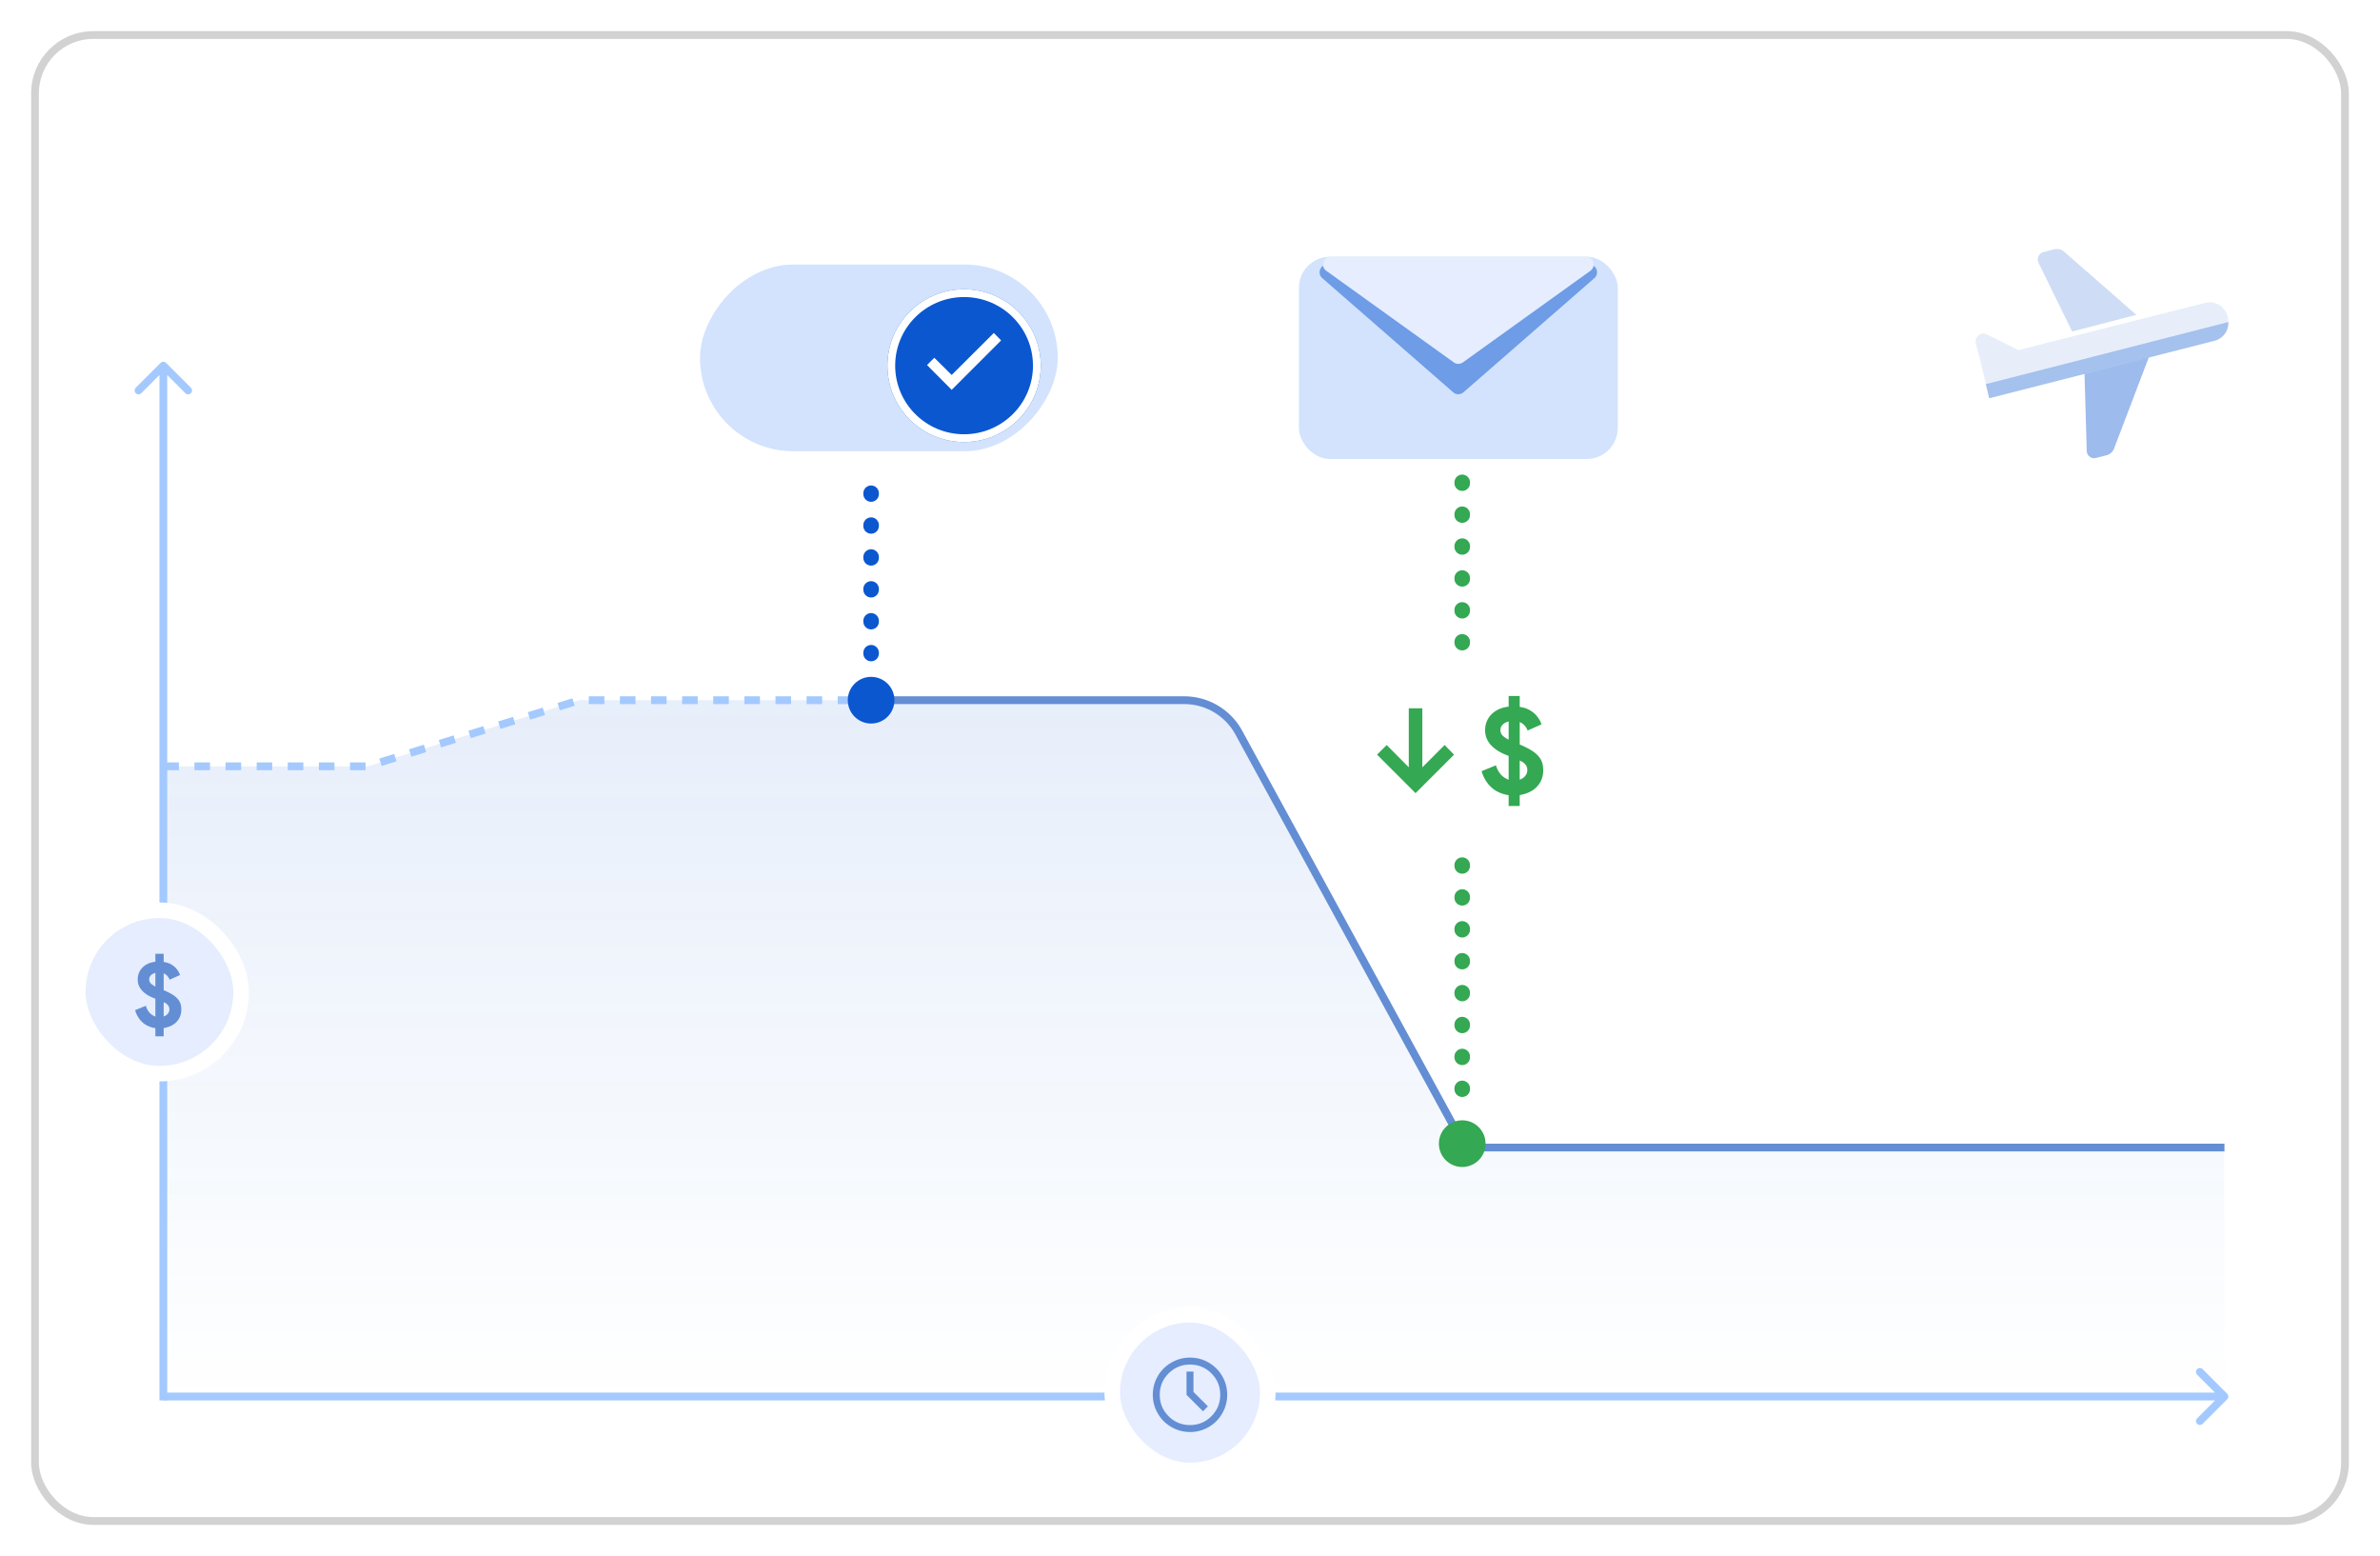<svg xmlns="http://www.w3.org/2000/svg" width="306" height="200" fill="none"><rect width="297" height="191" x="4.5" y="4.5" stroke="#D2D2D2" rx="7.5"/><path fill="url(#a)" d="m188.389 147.5-29.114-53.333A8 8 0 0 0 152.253 90H74.5l-27.25 8.5H21V180h265v-32.5z" opacity=".1"/><path stroke="#638ED4" d="M286 147.5h-97.611l-29.114-53.333A8 8 0 0 0 152.253 90H113.5"/><path stroke="#A3C9FF" stroke-dasharray="2 2" d="M21 98.5h26.25L74.5 90h35"/><rect width="41" height="26" x="167" y="33" fill="#D3E3FD" rx="4"/><path fill="#0B57D0" d="m186.843 50.427-16.831-14.673c-.697-.608-.267-1.754.657-1.754h33.662c.924 0 1.354 1.146.657 1.754l-16.831 14.673a1 1 0 0 1-1.314 0" opacity=".5"/><path fill="#E5EDFF" d="m186.917 46.581-16.393-11.769c-.789-.566-.388-1.812.584-1.812h32.784c.972 0 1.373 1.246.584 1.812l-16.393 11.77a1 1 0 0 1-1.166 0"/><rect width="46" height="24" fill="#D3E3FD" rx="12" transform="matrix(-1 0 0 1 136 34)"/><g filter="url(#b)"><path fill="#0B57D0" fill-rule="evenodd" d="M123.952 55.818c-5.444 0-9.857-4.396-9.857-9.818s4.413-9.818 9.857-9.818 9.858 4.395 9.858 9.818c0 5.422-4.414 9.818-9.858 9.818" clip-rule="evenodd"/><path stroke="#fff" d="M114.595 46c0 5.144 4.188 9.318 9.357 9.318 5.17 0 9.358-4.174 9.358-9.318 0-5.145-4.188-9.318-9.358-9.318-5.169 0-9.357 4.173-9.357 9.318Z"/></g><path fill="#fff" d="m122.359 50.11-3.169-3.187.937-.937 2.232 2.212 5.418-5.4.938.957z"/><circle cx="112" cy="90" r="3" fill="#0B57D0"/><circle cx="188" cy="147" r="3" fill="#34A853"/><path fill="#0B57D0" d="m264.114 32.043-1.403.365a.94.94 0 0 0-.626.538.98.98 0 0 0 .016.838l4.321 8.83 8.245-2.148-9.282-8.12a1.411 1.411 0 0 0-1.271-.302" opacity=".2"/><path fill="#0B57D0" d="m254.596 46.31-.553-2.173c-.211-.833.654-1.539 1.418-1.157L259.5 45l24.04-6.074a2.33 2.33 0 0 1 1.801.277c.541.334.93.874 1.082 1.502a3.3 3.3 0 0 1 .071 1.093 2.5 2.5 0 0 1-.313.9 2.4 2.4 0 0 1-.625.706c-.251.192-.537.33-.841.407l-28.945 7.385z" opacity=".1"/><path fill="#0B57D0" d="m255.75 51.188 28.983-7.391a2.36 2.36 0 0 0 1.305-.872c.327-.434.473-.981.467-1.53l-31.192 7.98z" opacity=".3"/><path fill="#0B57D0" d="m270.877 58.51-1.403.355a.92.92 0 0 1-.805-.167.982.982 0 0 1-.374-.75l-.287-9.882 8.258-2.113-4.454 11.692c-.08.208-.206.395-.368.545s-.357.26-.567.32" opacity=".4"/><path stroke="#34A853" stroke-dasharray="0.1 4" stroke-linecap="round" stroke-width="2" d="M188 140V62"/><path stroke="#0B57D0" stroke-dasharray="0.1 4" stroke-linecap="round" stroke-width="2" d="M112 84V61"/><path fill="#A3C9FF" d="M21.354 46.647a.5.5 0 0 0-.708 0l-3.181 3.181a.5.5 0 1 0 .707.707L21 47.707l2.828 2.828a.5.5 0 1 0 .707-.707zM21.5 180V47h-1v133z"/><rect width="21" height="21" x="10" y="117" fill="#E5EDFF" rx="10.5"/><rect width="21" height="21" x="10" y="117" stroke="#fff" stroke-width="2" rx="10.5"/><path fill="#638ED4" d="M19.976 133.2v-1.044a3.4 3.4 0 0 1-1.404-.54 3.2 3.2 0 0 1-.72-.744 3.4 3.4 0 0 1-.48-1.032l1.38-.564q.108.396.348.732t.6.528q.132.084.276.132v-2.292l-.108-.048a6 6 0 0 1-.84-.396 3.5 3.5 0 0 1-.684-.528q-.3-.3-.468-.672a2.1 2.1 0 0 1-.168-.852q0-.636.324-1.152t.936-.828a3 3 0 0 1 1.008-.276v-1.032h1.068v1.056q.444.06.78.216.564.276.876.672.324.396.444.792l-1.344.6a1.2 1.2 0 0 0-.252-.444 1.2 1.2 0 0 0-.504-.372v2.16q.6.252 1.068.528.576.336.888.792t.312 1.14q0 .624-.24 1.092a2.3 2.3 0 0 1-.648.768q-.408.3-.912.444a3 3 0 0 1-.468.108v1.056zm0-6.396v-1.752q-.252.06-.444.192-.348.252-.348.636 0 .228.12.42.12.18.384.336.12.084.288.168m1.068 3.852a.5.5 0 0 0 .096-.036q.288-.12.456-.348a.83.83 0 0 0 .18-.528.8.8 0 0 0-.12-.456 1.2 1.2 0 0 0-.384-.36 2 2 0 0 1-.228-.12z"/><path fill="#A3C9FF" d="M286.354 179.854a.5.5 0 0 0 0-.708l-3.182-3.182a.502.502 0 0 0-.708.708l2.829 2.828-2.829 2.828a.502.502 0 0 0 .708.708zM21 180h265v-1H21z"/><rect width="20" height="20" x="143" y="169" fill="#E5EDFF" rx="10"/><rect width="20" height="20" x="143" y="169" stroke="#fff" stroke-width="2" rx="10"/><g clip-path="url(#c)"><path fill="#638ED4" d="m154.669 181.4.635-.635-1.856-1.856v-2.616h-.896v2.99zM153 184.065a4.7 4.7 0 0 1-1.856-.373 5 5 0 0 1-1.532-1.022 5 5 0 0 1-1.021-1.532 4.7 4.7 0 0 1-.373-1.855q0-.997.373-1.869a4.8 4.8 0 0 1 1.021-1.519 5 5 0 0 1 1.532-1.021A4.7 4.7 0 0 1 153 174.5q.996 0 1.868.374a4.8 4.8 0 0 1 1.52 1.021q.648.648 1.021 1.519.374.872.374 1.869 0 .984-.374 1.855a4.9 4.9 0 0 1-1.021 1.532 4.8 4.8 0 0 1-1.52 1.022 4.7 4.7 0 0 1-1.868.373m0-.897q1.62 0 2.753-1.133 1.133-1.146 1.133-2.752 0-1.62-1.133-2.753T153 175.397q-1.606 0-2.752 1.133-1.134 1.133-1.134 2.753 0 1.606 1.134 2.752a3.77 3.77 0 0 0 2.752 1.133"/></g><rect width="26" height="24" x="174" y="85" fill="#fff" rx="12"/><g clip-path="url(#d)"><path fill="#34A853" d="M182 101.95 177.05 97l1.237-1.237 2.842 2.864v-7.585h1.742v7.585l2.864-2.864L186.95 97z"/></g><path fill="#34A853" d="M193.968 103.6v-1.392a4.5 4.5 0 0 1-.656-.144 4.3 4.3 0 0 1-1.216-.576 4.2 4.2 0 0 1-.96-.992 4.6 4.6 0 0 1-.64-1.376l1.84-.752q.144.528.464.976t.8.704q.176.112.368.176v-3.056l-.144-.064a8 8 0 0 1-1.12-.528 4.6 4.6 0 0 1-.912-.704 3 3 0 0 1-.624-.896 2.8 2.8 0 0 1-.224-1.136q0-.847.432-1.536t1.248-1.104a4 4 0 0 1 1.344-.368v-1.376h1.424v1.408q.592.08 1.04.288.752.368 1.168.896.432.528.592 1.056l-1.792.8a1.6 1.6 0 0 0-.336-.592 1.6 1.6 0 0 0-.592-.464 1 1 0 0 1-.08-.032v2.88q.8.336 1.424.704.768.448 1.184 1.056t.416 1.52q0 .832-.32 1.456a3.1 3.1 0 0 1-.864 1.024 3.8 3.8 0 0 1-1.216.592 4 4 0 0 1-.624.144v1.408zm0-8.528v-2.336a1.8 1.8 0 0 0-.592.256q-.464.336-.464.848 0 .305.16.56.16.24.512.448.16.113.384.224m1.424 5.136a.7.7 0 0 0 .128-.048q.384-.16.608-.464.24-.304.24-.704 0-.368-.16-.608-.16-.255-.512-.48a3 3 0 0 1-.304-.16z"/><defs><clipPath id="c"><path fill="#fff" d="M147.261 173.261h11.478v11.478h-11.478z"/></clipPath><clipPath id="d"><path fill="#fff" d="M174 89h16v16h-16z"/></clipPath><linearGradient id="a" x1="153.5" x2="153.5" y1="90" y2="180" gradientUnits="userSpaceOnUse"><stop stop-color="#0B57D0"/><stop offset="1" stop-color="#0B57D0" stop-opacity="0"/></linearGradient><filter id="b" width="19.714" height="20.636" x="114.095" y="36.182" color-interpolation-filters="sRGB" filterUnits="userSpaceOnUse"><feFlood flood-opacity="0" result="BackgroundImageFix"/><feColorMatrix in="SourceAlpha" result="hardAlpha" values="0 0 0 0 0 0 0 0 0 0 0 0 0 0 0 0 0 0 127 0"/><feOffset dy="1"/><feComposite in2="hardAlpha" operator="out"/><feColorMatrix values="0 0 0 0 0 0 0 0 0 0.054 0 0 0 0 0.541 0 0 0 0.15 0"/><feBlend in2="BackgroundImageFix" result="effect1_dropShadow_60_264"/><feBlend in="SourceGraphic" in2="effect1_dropShadow_60_264" result="shape"/></filter></defs></svg>